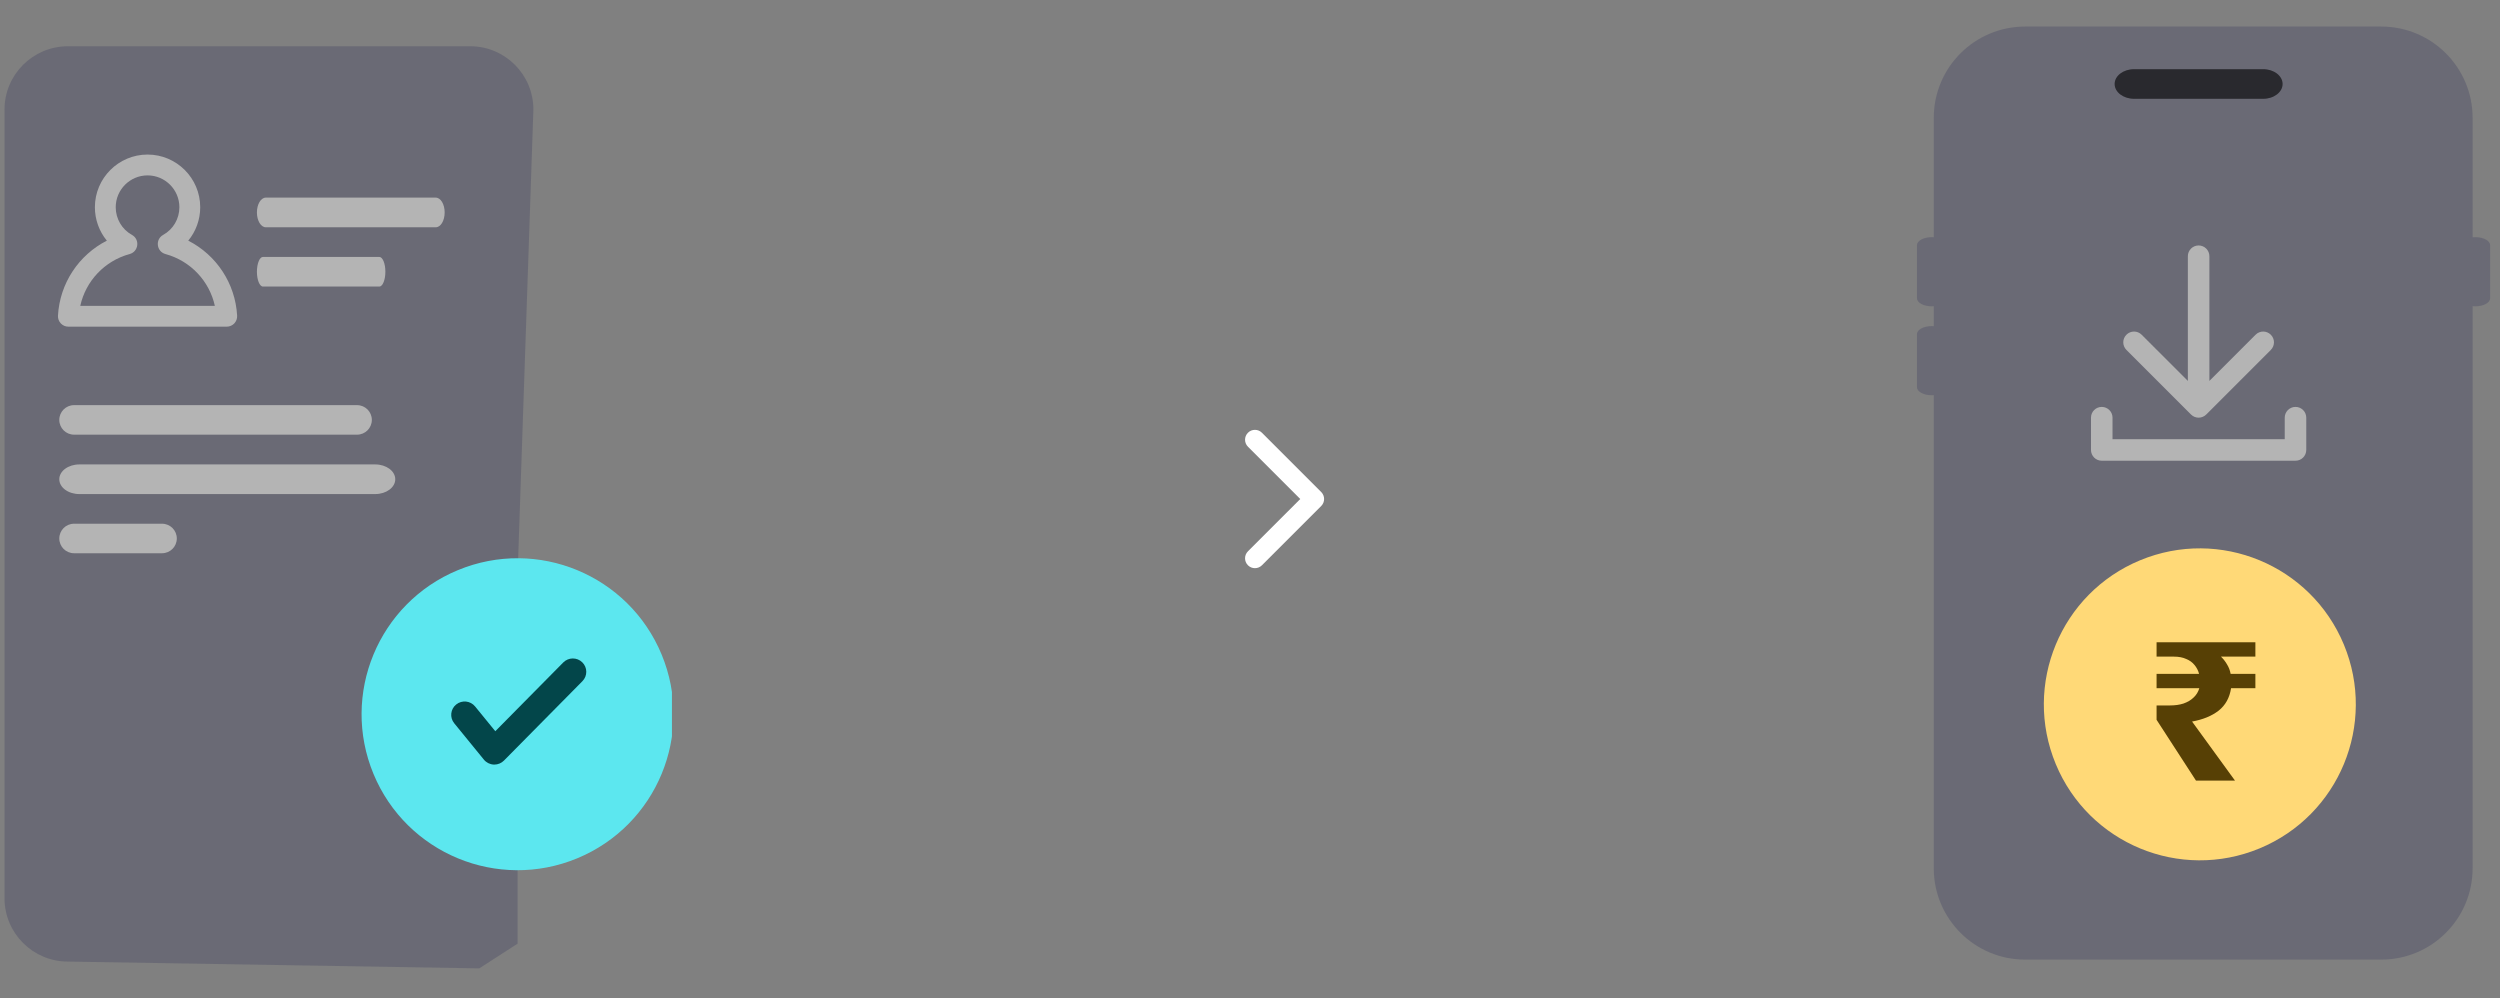 <svg width="253" height="101" viewBox="0 0 253 101" fill="none" xmlns="http://www.w3.org/2000/svg">
<rect x="0" y="0" width="253" height="101" fill="#808080" stroke="none"/>
<g clip-path="url(#clip0_386_3333)">
<path d="M52.378 95.5L48.5 98L6.881 97.313C3.331 97.313 0.457 94.439 0.457 90.909V11.084C0.457 7.554 3.331 4.68 6.881 4.68H47.574C51.124 4.68 53.979 7.554 53.979 11.084L52.378 58.305V65.611" fill="#6A6A75"/>
<path d="M5.867 31.945C5.833 32.548 6.312 33.059 6.919 33.059H22.946C23.555 33.059 24.032 32.546 23.998 31.945C23.815 28.67 21.896 25.807 19.052 24.354C19.822 23.42 20.262 22.228 20.262 20.971C20.262 18.033 17.872 15.641 14.933 15.641C11.994 15.641 9.603 18.033 9.603 20.971C9.603 22.228 10.043 23.42 10.813 24.354C7.969 25.807 6.05 28.67 5.867 31.945ZM13.121 25.709C14.033 25.46 14.18 24.225 13.352 23.77C12.34 23.213 11.711 22.14 11.711 20.971C11.711 19.195 13.157 17.749 14.933 17.749C16.709 17.749 18.154 19.195 18.154 20.971C18.154 22.14 17.526 23.212 16.514 23.77C15.686 24.225 15.833 25.46 16.744 25.709C19.289 26.406 21.19 28.443 21.742 30.951H8.124C8.675 28.443 10.577 26.406 13.121 25.709Z" fill="#B4B4B4"/>
<path d="M6 42.494C6 43.319 6.668 43.988 7.494 43.988H36.135C36.961 43.988 37.63 43.319 37.63 42.494C37.63 41.669 36.961 41 36.135 41H7.494C6.668 41 6 41.669 6 42.494Z" fill="#B4B4B4"/>
<path d="M6 48.5C6 49.328 6.909 50 8.031 50H37.969C39.092 50 40 49.328 40 48.5C40 47.672 39.092 47 37.969 47H8.031C6.909 47 6 47.672 6 48.5Z" fill="#B4B4B4"/>
<path d="M26 21.5C26 22.328 26.401 23 26.898 23H44.102C44.599 23 45 22.328 45 21.5C45 20.672 44.599 20 44.102 20H26.898C26.401 20 26 20.672 26 21.5Z" fill="#B4B4B4"/>
<path d="M26 27.5C26 28.328 26.275 29 26.614 29H38.386C38.725 29 39 28.328 39 27.5C39 26.672 38.725 26 38.386 26H26.614C26.275 26 26 26.672 26 27.5Z" fill="#B4B4B4"/>
<path d="M17.893 54.494C17.893 53.669 17.224 53 16.398 53H7.494C6.668 53 6 53.669 6 54.494C6 55.319 6.668 55.988 7.494 55.988H16.398C17.224 55.988 17.893 55.319 17.893 54.494Z" fill="#B4B4B4"/>
<path d="M58.421 86.859C66.473 83.522 70.294 74.289 66.957 66.237C63.619 58.185 54.386 54.363 46.334 57.7C38.282 61.038 34.461 70.271 37.798 78.323C41.136 86.375 50.369 90.197 58.421 86.859Z" fill="#5CE7EF"/>
<path d="M48.97 76.876C49.214 77.175 49.576 77.356 49.962 77.375C49.985 77.376 50.006 77.376 50.027 77.376C50.391 77.376 50.741 77.231 50.998 76.972L58.943 68.933C59.468 68.401 59.46 67.546 58.924 67.024C58.389 66.501 57.529 66.508 57.001 67.042L50.124 74L48.08 71.493C47.609 70.913 46.751 70.822 46.168 71.293C45.584 71.762 45.493 72.613 45.966 73.192L48.97 76.876Z" fill="#03464A"/>
</g>
<path fill-rule="evenodd" clip-rule="evenodd" d="M126.293 43.793C126.683 43.402 127.317 43.402 127.707 43.793L133.707 49.793C134.098 50.183 134.098 50.817 133.707 51.207L127.707 57.207C127.317 57.598 126.683 57.598 126.293 57.207C125.902 56.817 125.902 56.183 126.293 55.793L131.586 50.5L126.293 45.207C125.902 44.817 125.902 44.183 126.293 43.793Z" fill="white"/>
<path d="M195.697 11.93C195.697 6.825 199.835 2.688 204.94 2.688H240.985C246.09 2.688 250.228 6.825 250.228 11.93V87.869C250.228 92.974 246.09 97.112 240.985 97.112H204.94C199.835 97.112 195.697 92.974 195.697 87.869V11.93Z" fill="#6A6A75"/>
<path d="M229.033 7H215.967C214.881 7 214 7.671 214 8.5C214 9.329 214.881 10 215.967 10H229.033C230.119 10 231 9.329 231 8.5C231 7.671 230.119 7 229.033 7Z" fill="#29292E"/>
<path d="M194 24.81L194 30.19C194 30.637 194.671 31 195.5 31C196.329 31 197 30.637 197 30.19L197 24.81C197 24.363 196.329 24 195.5 24C194.671 24 194 24.363 194 24.81Z" fill="#6A6A75"/>
<path d="M249 24.81L249 30.19C249 30.637 249.671 31 250.5 31C251.329 31 252 30.637 252 30.19L252 24.81C252 24.363 251.329 24 250.5 24C249.671 24 249 24.363 249 24.81Z" fill="#6A6A75"/>
<path d="M194 33.81L194 39.19C194 39.637 194.671 40 195.5 40C196.329 40 197 39.637 197 39.19L197 33.81C197 33.363 196.329 33 195.5 33C194.671 33 194 33.363 194 33.81Z" fill="#6A6A75"/>
<path d="M228.666 85.859C236.718 82.522 240.54 73.289 237.202 65.237C233.864 57.185 224.631 53.363 216.579 56.7C208.527 60.038 204.706 69.271 208.043 77.323C211.381 85.375 220.614 89.197 228.666 85.859Z" fill="#FFD977"/>
<path d="M222.236 79L218.245 72.843V71.392H219.575C220.108 71.392 220.573 71.327 220.972 71.196C221.386 71.052 221.726 70.85 221.992 70.588C222.273 70.327 222.465 70.013 222.569 69.647H218.245V68.196H222.547C222.458 67.856 222.303 67.556 222.081 67.294C221.874 67.033 221.593 66.83 221.238 66.686C220.898 66.529 220.485 66.451 219.997 66.451H218.245V65H228.245V66.451H224.764C225.015 66.699 225.222 66.967 225.385 67.255C225.562 67.543 225.68 67.856 225.74 68.196H228.245V69.647H225.784C225.636 70.614 225.215 71.373 224.52 71.922C223.825 72.457 222.931 72.823 221.837 73.02L226.183 79H222.236Z" fill="#574005"/>
<g clip-path="url(#clip1_386_3333)">
<path fill-rule="evenodd" clip-rule="evenodd" d="M212.697 41.179C213.299 41.179 213.787 41.666 213.787 42.268V44.447H231.215V42.268C231.215 41.666 231.703 41.179 232.305 41.179C232.906 41.179 233.394 41.666 233.394 42.268V45.536C233.394 46.137 232.906 46.625 232.305 46.625H212.697C212.096 46.625 211.608 46.137 211.608 45.536V42.268C211.608 41.666 212.096 41.179 212.697 41.179Z" fill="#B4B4B4"/>
<path fill-rule="evenodd" clip-rule="evenodd" d="M223.271 41.949C222.845 42.374 222.156 42.374 221.73 41.949L215.195 35.413C214.769 34.988 214.769 34.298 215.195 33.873C215.62 33.447 216.31 33.447 216.735 33.873L221.411 38.549L221.411 25.929C221.411 25.327 221.899 24.84 222.5 24.84C223.102 24.84 223.59 25.327 223.59 25.929L223.59 38.549L228.266 33.873C228.691 33.447 229.381 33.447 229.806 33.873C230.232 34.298 230.232 34.988 229.806 35.413L223.271 41.949Z" fill="#B4B4B4"/>
</g>
<defs>
<clipPath id="clip0_386_3333">
<rect width="68" height="101" fill="white"/>
</clipPath>
<clipPath id="clip1_386_3333">
<rect width="21.786" height="21.786" fill="white" transform="translate(211.608 24.839)"/>
</clipPath>
</defs>
</svg>
